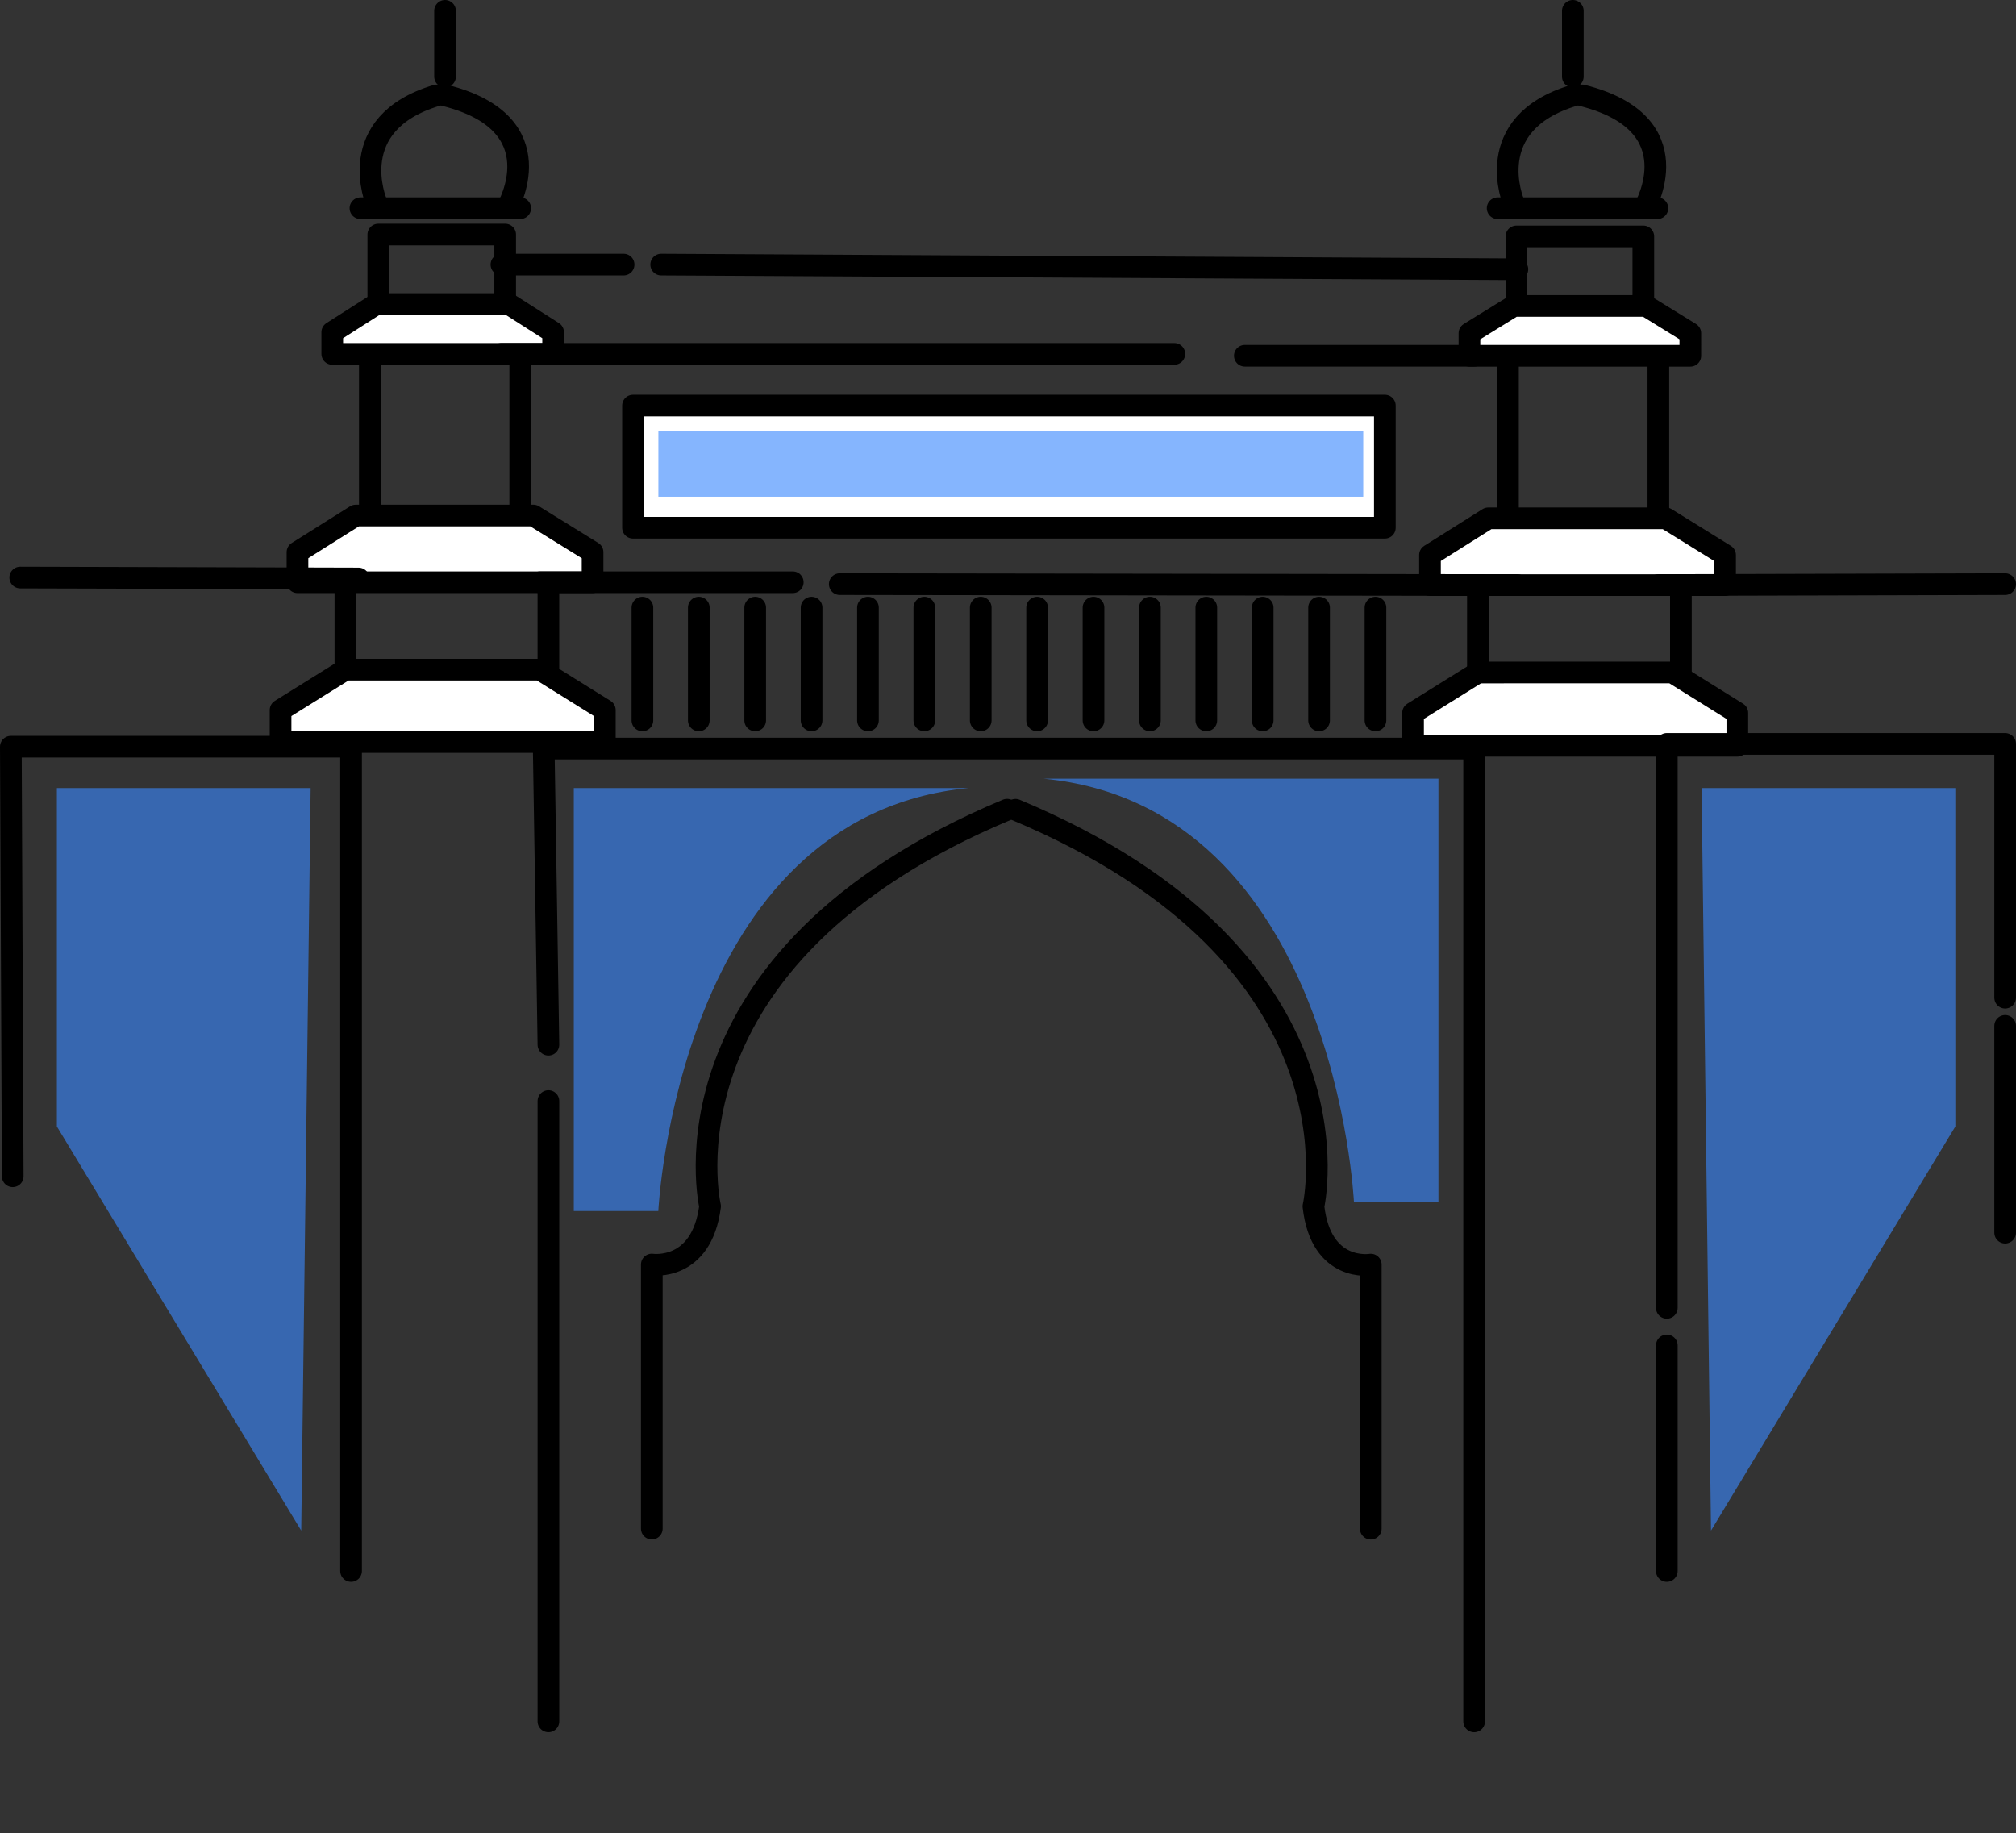 <svg xmlns="http://www.w3.org/2000/svg" width="93.036" height="84.598" viewBox="0 0 93.036 84.598">
    <rect x="0" y="0" width="93.036" height="84.598" fill="#333333" stroke="none"/>
    <defs>
        <style>
            .prefix__cls-1,.prefix__cls-2{fill:none;stroke:#000;stroke-linecap:round;stroke-linejoin:round}.prefix__cls-2{fill:#fff}.prefix__cls-4{fill:#3b88fd;opacity:.62}
        </style>
    </defs>
    <g id="prefix__Layer_5" transform="translate(-253.9)">
        <path id="prefix__Path_2144" d="M311.317 92.662L311.1 79h42.938v44.89" class="prefix__cls-1" data-name="Path 2144" transform="translate(-32.108 -44.453)"/>
        <path id="prefix__Path_2145" d="M338.995 85.5c-16.395 6.853-13.706 18.3-13.706 18.3-.39 3.036-2.689 2.689-2.689 2.689v12.187" class="prefix__cls-1" data-name="Path 2145" transform="translate(-38.62 -48.134)"/>
        <path id="prefix__Path_2146" d="M377.695 118.679v-12.187s-2.3.39-2.646-2.689c0 0 2.646-11.45-13.749-18.3" class="prefix__cls-1" data-name="Path 2146" transform="translate(-60.535 -48.134)"/>
        <path id="prefix__Line_259" d="M0 0L0 38.601" class="prefix__cls-1" data-name="Line 259" transform="translate(270.101 33.896)"/>
        <path id="prefix__Line_260" d="M0 0L0 26.023" class="prefix__cls-1" data-name="Line 260" transform="translate(330.821 34.33)"/>
        <path id="prefix__Path_2147" d="M410.5 65.52V61.4h9.368v4.12" class="prefix__cls-1" data-name="Path 2147" transform="translate(-88.397 -34.487)"/>
        <path id="prefix__Path_2148" d="M415.571 70.9l2.993 1.865v1.518H403.6v-1.518l2.993-1.865z" class="prefix__cls-2" data-name="Path 2148" transform="translate(-84.489 -39.866)"/>
        <path id="prefix__Path_2149" d="M416.286 54.5l2.732 1.692v1.388H405.4v-1.388l2.689-1.692z" class="prefix__cls-2" data-name="Path 2149" transform="translate(-85.508 -30.579)"/>
        <path id="prefix__Path_2150" d="M295.071 70.6l2.993 1.865v1.475H283.1v-1.475l2.993-1.865z" class="prefix__cls-2" data-name="Path 2150" transform="translate(-16.252 -39.696)"/>
        <path id="prefix__Path_2151" d="M290 65.22V61.1h9.368v4.12" class="prefix__cls-1" data-name="Path 2151" transform="translate(-20.16 -34.317)"/>
        <path id="prefix__Path_2152" d="M295.786 54.2l2.732 1.691v1.388H284.9v-1.387l2.689-1.691z" class="prefix__cls-2" data-name="Path 2152" transform="translate(-17.272 -30.409)"/>
        <path id="prefix__Line_261" d="M0 6.939L0 0" class="prefix__cls-1" data-name="Line 261" transform="translate(277.908 16.548)"/>
        <path id="prefix__Line_262" d="M0 6.939L0 0" class="prefix__cls-1" data-name="Line 262" transform="translate(270.968 16.548)"/>
        <path id="prefix__Path_2155" d="M296.754 31.7l2.039 1.3v1H288.6v-1l2.038-1.3z" class="prefix__cls-2" data-name="Path 2155" transform="translate(-19.367 -17.668)"/>
        <path id="prefix__Line_263" d="M0 6.939L0 0" class="prefix__cls-1" data-name="Line 263" transform="translate(330.431 16.634)"/>
        <path id="prefix__Line_264" d="M0 6.939L0 0" class="prefix__cls-1" data-name="Line 264" transform="translate(323.491 16.634)"/>
        <path id="prefix__Path_2156" d="M417.754 31.9l2.039 1.258V34.2H409.6v-1.042l2.038-1.258z" class="prefix__cls-2" data-name="Path 2156" transform="translate(-87.887 -17.781)"/>
        <path id="prefix__Path_2157" d="M414.6 27.536V24.5h5.855v3.036" class="prefix__cls-1" data-name="Path 2157" transform="translate(-90.718 -13.591)"/>
        <path id="prefix__Path_2158" d="M293.5 27.336V24.3h5.855v3.036" class="prefix__cls-1" data-name="Path 2158" transform="translate(-22.142 -13.477)"/>
        <path id="prefix__Line_265" d="M0 0L7.373 0" class="prefix__cls-1" data-name="Line 265" transform="translate(270.534 9.608)"/>
        <path id="prefix__Path_2159" d="M303.463 14.7s2.3-3.9-2.863-5.2" class="prefix__cls-1" data-name="Path 2159" transform="translate(-26.162 -5.097)"/>
        <path id="prefix__Path_2160" d="M292.943 14.444s-1.562-3.644 2.776-4.944" class="prefix__cls-1" data-name="Path 2160" transform="translate(-21.671 -5.097)"/>
        <path id="prefix__Line_266" d="M0 0L7.373 0" class="prefix__cls-1" data-name="Line 266" transform="translate(323.014 9.608)"/>
        <path id="prefix__Path_2161" d="M424.463 14.7s2.3-3.9-2.863-5.2" class="prefix__cls-1" data-name="Path 2161" transform="translate(-94.682 -5.097)"/>
        <path id="prefix__Path_2162" d="M413.943 14.444s-1.562-3.644 2.776-4.944" class="prefix__cls-1" data-name="Path 2162" transform="translate(-90.191 -5.097)"/>
        <path id="prefix__Line_267" d="M0 0L10.583 0" class="prefix__cls-1" data-name="Line 267" transform="translate(311.347 16.417)"/>
        <path id="prefix__Line_268" d="M0 0L31.054 0" class="prefix__cls-1" data-name="Line 268" transform="translate(277.04 16.331)"/>
        <path id="prefix__Line_269" d="M0 0L31.271 0.043" class="prefix__cls-1" data-name="Line 269" transform="translate(292.654 26.957)"/>
        <path id="prefix__Line_270" d="M0 0L11.667 0" class="prefix__cls-1" data-name="Line 270" transform="translate(278.818 26.87)"/>
        <path id="prefix__Line_271" d="M0 0L0 5.205" class="prefix__cls-1" data-name="Line 271" transform="translate(283.546 28.041)"/>
        <path id="prefix__Line_272" d="M0 0L0 5.205" class="prefix__cls-1" data-name="Line 272" transform="translate(286.148 28.041)"/>
        <path id="prefix__Line_273" d="M0 0L0 5.205" class="prefix__cls-1" data-name="Line 273" transform="translate(288.751 28.041)"/>
        <path id="prefix__Line_274" d="M0 0L0 5.205" class="prefix__cls-1" data-name="Line 274" transform="translate(291.353 28.041)"/>
        <path id="prefix__Line_275" d="M0 0L0 5.205" class="prefix__cls-1" data-name="Line 275" transform="translate(293.955 28.041)"/>
        <path id="prefix__Line_276" d="M0 0L0 5.205" class="prefix__cls-1" data-name="Line 276" transform="translate(296.557 28.041)"/>
        <path id="prefix__Line_277" d="M0 0L0 5.205" class="prefix__cls-1" data-name="Line 277" transform="translate(299.16 28.041)"/>
        <path id="prefix__Line_278" d="M0 0L0 5.205" class="prefix__cls-1" data-name="Line 278" transform="translate(301.762 28.041)"/>
        <path id="prefix__Line_279" d="M0 0L0 5.205" class="prefix__cls-1" data-name="Line 279" transform="translate(304.364 28.041)"/>
        <path id="prefix__Line_280" d="M0 0L0 5.205" class="prefix__cls-1" data-name="Line 280" transform="translate(306.967 28.041)"/>
        <path id="prefix__Line_281" d="M0 0L0 5.205" class="prefix__cls-1" data-name="Line 281" transform="translate(309.569 28.041)"/>
        <path id="prefix__Line_282" d="M0 0L0 5.205" class="prefix__cls-1" data-name="Line 282" transform="translate(312.171 28.041)"/>
        <path id="prefix__Line_283" d="M0 0L0 5.205" class="prefix__cls-1" data-name="Line 283" transform="translate(314.774 28.041)"/>
        <path id="prefix__Line_284" d="M0 0L0 5.205" class="prefix__cls-1" data-name="Line 284" transform="translate(317.376 28.041)"/>
        <path id="prefix__Line_285" d="M0 0L0 3.036" class="prefix__cls-1" data-name="Line 285" transform="translate(274.438 .5)"/>
        <path id="prefix__Line_286" d="M0 0L0 3.036" class="prefix__cls-1" data-name="Line 286" transform="translate(326.484 .5)"/>
        <path id="prefix__Line_287" d="M0 0L5.638 0" class="prefix__cls-1" data-name="Line 287" transform="translate(277.04 12.21)"/>
        <path id="prefix__Line_288" d="M0 0L39.512 0.217" class="prefix__cls-1" data-name="Line 288" transform="translate(284.413 12.21)"/>
        <path id="prefix__Rectangle_874" d="M0 0H34.697V5.638H0z" class="prefix__cls-2" data-name="Rectangle 874" transform="translate(283.112 18.716)"/>
        <path id="prefix__Line_289" d="M0 0L0 28.625" class="prefix__cls-1" data-name="Line 289" transform="translate(279.209 50.811)"/>
        <path id="prefix__Line_290" d="M0 0L0 10.409" class="prefix__cls-1" data-name="Line 290" transform="translate(330.821 62.088)"/>
        <path id="prefix__Path_2167" d="M430.6 78.5h15.614v11.71" class="prefix__cls-1" data-name="Path 2167" transform="translate(-99.779 -44.17)"/>
        <path id="prefix__Line_291" d="M0 0.043L16.004 0" class="prefix__cls-1" data-name="Line 291" transform="translate(330.431 26.957)"/>
        <path id="prefix__Path_2168" d="M270.014 78.8H254.4l.087 19.821" class="prefix__cls-1" data-name="Path 2168" transform="translate(0 -44.34)"/>
        <path id="prefix__Line_292" d="M15.614 0.043L0 0" class="prefix__cls-1" data-name="Line 292" transform="translate(254.834 26.653)"/>
        <path id="prefix__Line_293" d="M0 0L0 9.542" class="prefix__cls-1" data-name="Line 293" transform="translate(346.435 47.342)"/>
        <path id="prefix__Rectangle_875" d="M0 0H32.529V3.036H0z" class="prefix__cls-4" data-name="Rectangle 875" transform="translate(284.283 19.887)"/>
        <path id="prefix__Path_2170" d="M259.3 83.2h11.71l-.434 34.264-11.276-18.65z" class="prefix__cls-4" data-name="Path 2170" transform="translate(-2.775 -46.831)"/>
        <path id="prefix__Path_2171" d="M446.01 83.2H434.3l.434 34.264 11.277-18.65z" class="prefix__cls-4" data-name="Path 2171" transform="translate(-101.874 -46.831)"/>
        <path id="prefix__Path_2172" d="M314.3 83.2v19.517h3.9s.871-18.217 14.316-19.517z" class="prefix__cls-4" data-name="Path 2172" transform="translate(-33.92 -46.831)"/>
        <path id="prefix__Path_2173" d="M382.516 82.2v19.517h-3.9S377.745 83.5 364.3 82.2z" class="prefix__cls-4" data-name="Path 2173" transform="translate(-62.234 -46.265)"/>
    </g>
</svg>
